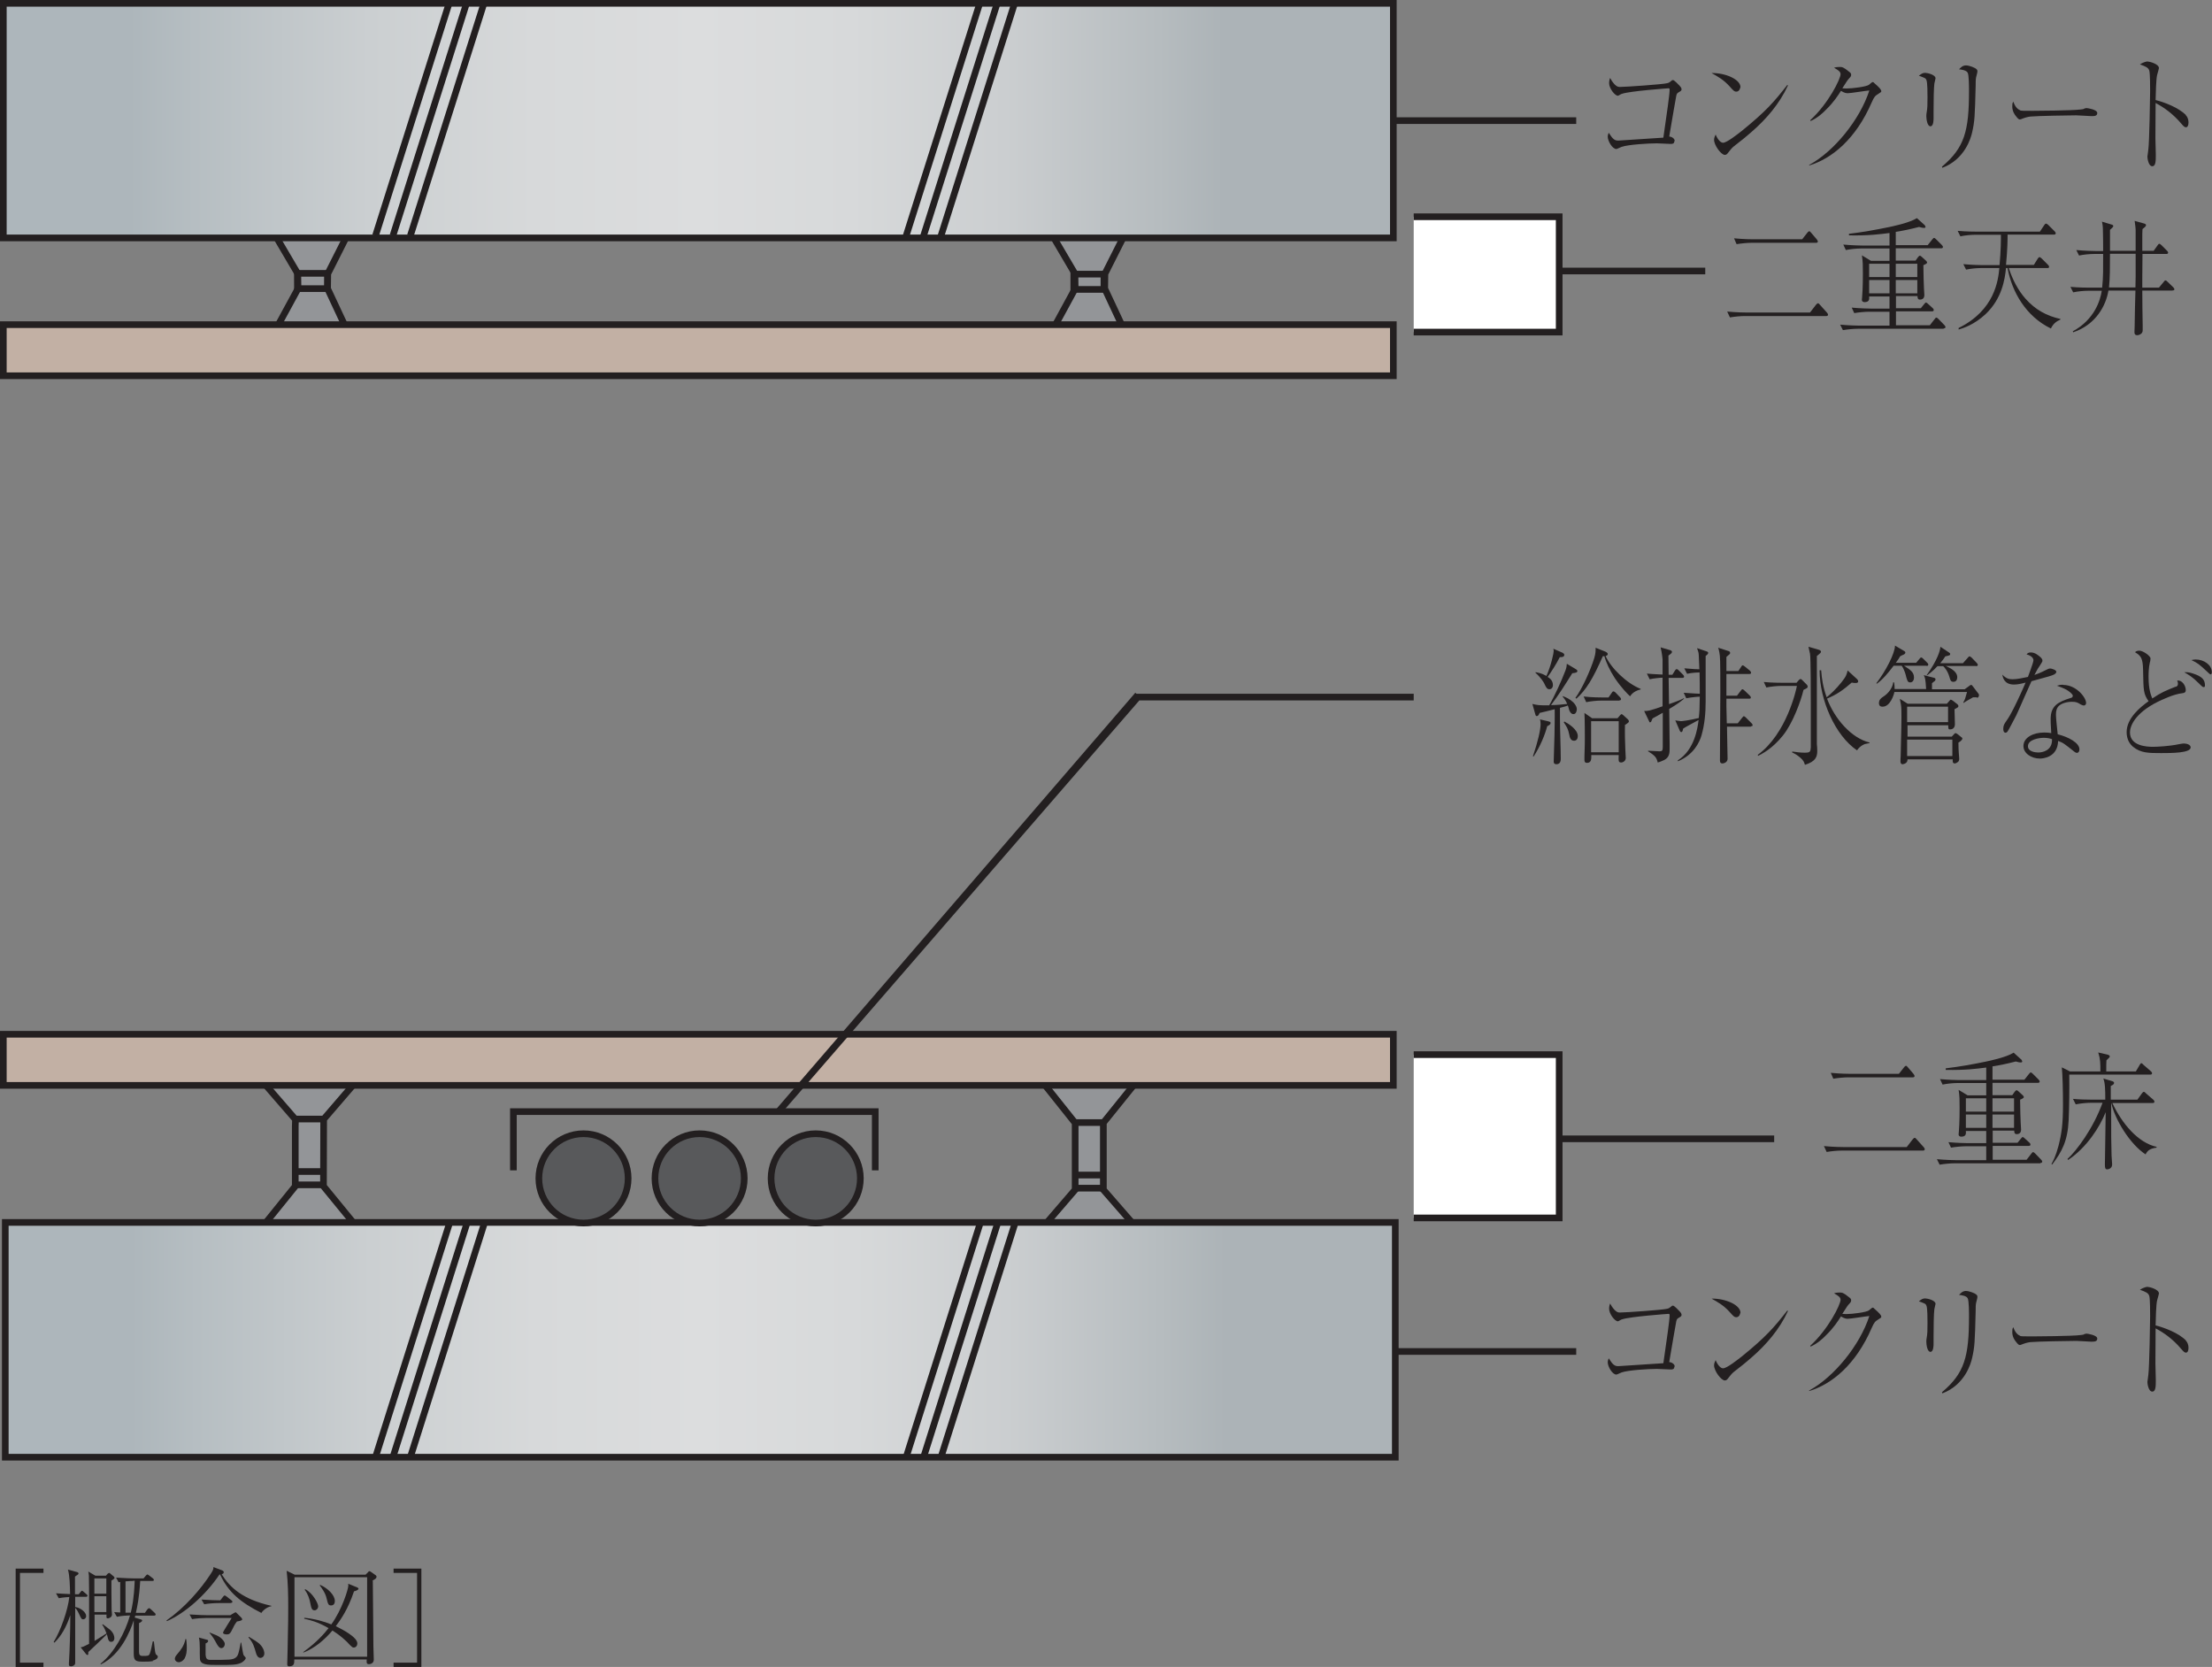 <?xml version="1.0" encoding="UTF-8"?><svg id="Layer_2" xmlns="http://www.w3.org/2000/svg" xmlns:xlink="http://www.w3.org/1999/xlink" viewBox="0 0 112.97 85.13"><rect x="0" y="0" width="112.97" height="85.13" fill="#808080" stroke="none"/><defs><style>.cls-1{fill:#c2b0a4;}.cls-1,.cls-2,.cls-3,.cls-4,.cls-5,.cls-6,.cls-7,.cls-8,.cls-9{stroke:#231f20;}.cls-1,.cls-2,.cls-3,.cls-4,.cls-5,.cls-6,.cls-9{stroke-width:.34px;}.cls-10,.cls-5,.cls-7{fill:#939598;}.cls-11{fill:#231f20;}.cls-2{fill:url(#linear-gradient);}.cls-3{fill:url(#linear-gradient-2);}.cls-4,.cls-5,.cls-6,.cls-7,.cls-8,.cls-9{stroke-miterlimit:10;}.cls-4,.cls-8{fill:#fff;}.cls-6{fill:#58595b;}.cls-7{stroke-width:.28px;}.cls-8{stroke-width:.27px;}.cls-9{fill:none;}</style><linearGradient id="linear-gradient" x1="6.69" y1="68.42" x2="62.6" y2="68.42" gradientUnits="userSpaceOnUse"><stop offset="0" stop-color="#adb6bb"/><stop offset=".06" stop-color="#b6bec2"/><stop offset=".22" stop-color="#cbcfd1"/><stop offset=".37" stop-color="#d7d9da"/><stop offset=".52" stop-color="#dcddde"/><stop offset=".66" stop-color="#d7d9da"/><stop offset=".8" stop-color="#cbced0"/><stop offset=".94" stop-color="#b6bcbf"/><stop offset="1" stop-color="#acb3b7"/></linearGradient><linearGradient id="linear-gradient-2" x1="6.59" y1="6.16" x2="62.5" y2="6.16" xlink:href="#linear-gradient"/></defs><g id="_情報"><g><polygon class="cls-5" points="13.47 55.3 15.09 57.17 15.08 57.52 15.08 60.58 13.48 62.56 18.14 62.56 16.52 60.58 16.53 57.16 18.13 55.3 13.47 55.3"/><polygon class="cls-5" points="15.22 14.74 13.94 17.09 17.83 17.09 16.73 14.74 16.74 13.98 17.83 11.82 13.94 11.82 15.21 13.98 15.22 14.74"/><polygon class="cls-5" points="54.91 14.74 53.63 17.09 57.52 17.09 56.42 14.74 56.43 13.98 57.52 11.82 53.63 11.82 54.9 13.98 54.91 14.74"/><line class="cls-4" x1="16.49" y1="57.15" x2="15.03" y2="57.15"/><line class="cls-5" x1="16.52" y1="59.83" x2="15.07" y2="59.83"/><line class="cls-4" x1="16.49" y1="60.51" x2="15.03" y2="60.51"/><line class="cls-4" x1="56.32" y1="57.33" x2="54.86" y2="57.33"/><line class="cls-4" x1="56.35" y1="60.01" x2="54.9" y2="60.01"/><line class="cls-4" x1="56.32" y1="60.68" x2="54.86" y2="60.68"/><g><polygon class="cls-10" points="53.3 55.33 54.91 57.35 54.91 57.7 54.91 60.76 53.31 62.62 57.97 62.62 56.35 60.76 56.35 57.34 57.97 55.33 53.3 55.33"/><g><polygon class="cls-7" points="53.3 55.33 54.91 57.35 54.91 57.7 54.91 60.76 53.31 62.62 57.97 62.62 56.35 60.76 56.35 57.34 57.97 55.33 53.3 55.33"/><line class="cls-8" x1="56.32" y1="57.33" x2="54.86" y2="57.33"/><line class="cls-7" x1="56.35" y1="60.01" x2="54.9" y2="60.01"/><line class="cls-8" x1="56.32" y1="60.68" x2="54.86" y2="60.68"/></g><g><polygon class="cls-9" points="53.3 55.33 54.91 57.35 54.91 57.7 54.91 60.76 53.31 62.62 57.97 62.62 56.35 60.76 56.35 57.34 57.97 55.33 53.3 55.33"/><line class="cls-9" x1="56.32" y1="57.33" x2="54.86" y2="57.33"/><line class="cls-9" x1="56.35" y1="60.01" x2="54.9" y2="60.01"/><line class="cls-9" x1="56.32" y1="60.68" x2="54.86" y2="60.68"/></g></g><rect class="cls-2" x=".27" y="62.43" width="70.99" height="11.99"/><rect class="cls-1" x=".17" y="52.82" width="70.99" height="2.61"/><rect class="cls-1" x=".17" y="16.58" width="70.99" height="2.61"/><polygon class="cls-3" points="71.16 12.15 .17 12.15 .17 .17 71.16 .17 71.16 6.03 71.16 12.15"/><g><polyline class="cls-4" points="72.2 53.86 79.63 53.86 79.63 58.16 79.63 62.2 72.2 62.2"/><line class="cls-4" x1="90.61" y1="58.16" x2="79.63" y2="58.16"/></g><g><polyline class="cls-4" points="72.2 11.07 79.63 11.07 79.63 14.14 79.63 16.96 72.2 16.96"/><line class="cls-4" x1="87.09" y1="13.84" x2="79.63" y2="13.84"/></g><line class="cls-4" x1="80.5" y1="6.16" x2="71.16" y2="6.16"/><path class="cls-6" d="M27.52,60.18c0-1.26,1.02-2.28,2.28-2.28s2.28,1.02,2.28,2.28-1.02,2.28-2.28,2.28-2.28-1.02-2.28-2.28Z"/><path class="cls-6" d="M33.45,60.18c0-1.26,1.02-2.28,2.28-2.28s2.28,1.02,2.28,2.28-1.02,2.28-2.28,2.28-2.28-1.02-2.28-2.28Z"/><path class="cls-6" d="M39.38,60.18c0-1.26,1.02-2.28,2.28-2.28s2.28,1.02,2.28,2.28-1.02,2.28-2.28,2.28-2.28-1.02-2.28-2.28Z"/><polyline class="cls-4" points="72.2 35.6 58.11 35.6 39.8 56.72 58.11 35.49"/><polyline class="cls-9" points="26.22 59.77 26.22 56.77 44.7 56.77 44.7 59.77"/><g><path class="cls-11" d="M85.51,7.21c0,.14-.11,.14-.19,.14-.11,0-.6-.03-.7-.03-.4,0-1.46,.06-1.8,.18-.04,.01-.23,.11-.27,.11-.21,0-.44-.42-.44-.62,0-.08,.02-.15,.05-.21,.21,.33,.3,.4,.49,.4,.05,0,2.14-.14,2.3-.15,.18-1.25,.32-2.2,.32-2.45,0-.06-.02-.07-.06-.07-.04,0-1.96,.14-2.37,.28-.04,0-.18,.1-.21,.1-.16,0-.45-.38-.45-.64,0-.14,.03-.21,.05-.27,.05,.09,.11,.2,.23,.33,.13,.13,.2,.13,.28,.13,.3,0,2.16-.13,2.4-.19,.09-.02,.12-.04,.23-.13,.02-.03,.05-.03,.08-.03,.05,0,.28,.23,.33,.29,.04,.04,.1,.11,.1,.18,0,.07-.04,.09-.16,.16-.06,.04-.09,.07-.11,.17-.07,.36-.16,.92-.36,2.08,.12,.01,.28,.1,.28,.23Z"/><path class="cls-11" d="M88.88,4.46s-.03,.22-.2,.22c-.11,0-.15-.05-.33-.25-.32-.36-.62-.52-.94-.7,.71-.01,1.48,.32,1.48,.73Zm2.44-.11c-.44,.96-1.12,1.74-1.88,2.4-.27,.24-.5,.42-.81,.66-.17,.13-.19,.16-.38,.4-.04,.05-.08,.1-.16,.1-.19,0-.55-.49-.55-.77,0-.11,.05-.2,.08-.27,.11,.27,.26,.42,.38,.42,.19,0,.73-.43,.95-.6,1.27-1.03,1.66-1.5,2.33-2.35l.04,.03Z"/><path class="cls-11" d="M92.42,8.41c1.24-.68,2.56-2.28,3.05-3.79-.17,.01-.94,.14-1.1,.14-.08,0-.17-.01-.35-.12-.14,.22-.36,.57-.76,.96-.19,.2-.47,.44-.79,.58l-.02-.04c.93-.85,1.55-2.11,1.55-2.35,0-.13-.11-.2-.33-.33,.05-.02,.13-.04,.29-.04,.11,0,.18,0,.46,.23,.11,.08,.12,.11,.12,.17,0,.06-.02,.1-.09,.17-.09,.1-.11,.12-.36,.52,.05,0,.15,.01,.21,.01,.29,0,1.02-.09,1.15-.19,.03-.02,.15-.14,.19-.14,.03,0,.05,.01,.08,.05,.25,.22,.36,.33,.36,.42,0,.04-.01,.04-.13,.12-.19,.12-.22,.14-.36,.45-.81,1.87-2.03,2.87-3.19,3.22v-.04Z"/><path class="cls-11" d="M98.75,5.82v.21c0,.09,0,.42-.16,.42s-.21-.36-.21-.52c0-.07,0-.1,.04-.34,.01-.08,.02-.18,.02-.62,0-.2,0-.73-.05-.87-.04-.11-.08-.12-.39-.23,.13-.11,.21-.15,.32-.15,.1,0,.53,.09,.53,.28,0,.04-.06,.23-.06,.27-.03,.22-.04,.87-.04,1.38v.16Zm.43,2.69c1.15-.97,1.38-1.81,1.38-3.87,0-.18,0-.82-.07-.93-.07-.13-.34-.16-.44-.17,.08-.08,.18-.2,.35-.2,.18,0,.48,.12,.55,.2,.04,.04,.04,.08,.04,.11,0,.05-.06,.26-.07,.31-.02,.1-.02,.25-.02,.4-.04,1.59-.05,1.83-.18,2.4-.06,.27-.36,1.37-1.52,1.81l-.02-.05Z"/><path class="cls-11" d="M103.15,5.63c.08,.03,.14,.03,.66,.03,.11,0,2.04-.01,2.46-.07,.11-.01,.12-.01,.19-.05,.04-.01,.07-.02,.11-.02,.03,0,.54,.07,.54,.25,0,.16-.15,.16-.31,.16-.09,0-.64-.04-.76-.04-.35,0-2.01,.03-2.3,.06-.07,0-.24,.03-.4,.09-.11,.04-.14,.06-.18,.06s-.08,0-.22-.19c-.04-.05-.17-.22-.17-.47,0-.09,0-.17,.05-.25,.08,.23,.21,.39,.34,.43Z"/><path class="cls-11" d="M111.63,5.88c.09,.09,.14,.23,.14,.37,0,.16-.05,.25-.13,.25-.08,0-.13-.06-.26-.21-.42-.49-.86-.8-1.29-1.03,0,.59-.01,1.2-.01,1.79,0,.14,.02,.73,.02,.85,0,.31,0,.59-.18,.59-.2,0-.25-.42-.25-.49,0-.01,.05-.34,.05-.38,.05-.35,.09-2.72,.09-2.97,0-.2,0-.87-.04-1.03-.04-.17-.2-.23-.48-.33,.21-.14,.37-.15,.38-.15,.09,0,.59,.12,.59,.34,0,.03-.06,.23-.09,.34-.06,.22-.07,1-.08,1.29,.44,.11,1.17,.38,1.55,.77Z"/></g><g><path class="cls-11" d="M85.51,69.8c0,.14-.11,.14-.19,.14-.11,0-.6-.03-.7-.03-.4,0-1.46,.06-1.8,.18-.04,.01-.23,.11-.27,.11-.21,0-.44-.42-.44-.62,0-.08,.02-.15,.05-.21,.21,.33,.3,.4,.49,.4,.05,0,2.14-.14,2.3-.15,.18-1.25,.32-2.2,.32-2.45,0-.06-.02-.07-.06-.07-.04,0-1.96,.14-2.37,.28-.04,0-.18,.1-.21,.1-.16,0-.45-.38-.45-.64,0-.14,.03-.21,.05-.27,.05,.09,.11,.2,.23,.33,.13,.13,.2,.13,.28,.13,.3,0,2.16-.13,2.4-.19,.09-.02,.12-.04,.23-.13,.02-.03,.05-.03,.08-.03,.05,0,.28,.23,.33,.29,.04,.04,.1,.11,.1,.18,0,.07-.04,.09-.16,.16-.06,.04-.09,.07-.11,.17-.07,.36-.16,.92-.36,2.08,.12,.01,.28,.1,.28,.23Z"/><path class="cls-11" d="M88.88,67.05s-.03,.22-.2,.22c-.11,0-.15-.05-.33-.25-.32-.36-.62-.52-.94-.7,.71-.01,1.48,.32,1.48,.73Zm2.44-.11c-.44,.96-1.12,1.74-1.88,2.4-.27,.24-.5,.42-.81,.66-.17,.13-.19,.16-.38,.4-.04,.05-.08,.1-.16,.1-.19,0-.55-.49-.55-.77,0-.11,.05-.2,.08-.27,.11,.27,.26,.42,.38,.42,.19,0,.73-.43,.95-.6,1.27-1.03,1.66-1.5,2.33-2.35l.04,.03Z"/><path class="cls-11" d="M92.42,71c1.24-.68,2.56-2.28,3.05-3.79-.17,.01-.94,.14-1.1,.14-.08,0-.17-.01-.35-.12-.14,.22-.36,.57-.76,.96-.19,.2-.47,.44-.79,.58l-.02-.04c.93-.85,1.55-2.11,1.55-2.35,0-.13-.11-.2-.33-.33,.05-.02,.13-.04,.29-.04,.11,0,.18,0,.46,.23,.11,.08,.12,.11,.12,.17,0,.06-.02,.1-.09,.17-.09,.1-.11,.12-.36,.52,.05,0,.15,.01,.21,.01,.29,0,1.02-.09,1.15-.19,.03-.02,.15-.14,.19-.14,.03,0,.05,.01,.08,.05,.25,.22,.36,.33,.36,.42,0,.04-.01,.04-.13,.12-.19,.12-.22,.14-.36,.45-.81,1.87-2.03,2.87-3.19,3.22v-.04Z"/><path class="cls-11" d="M98.75,68.41v.21c0,.09,0,.42-.16,.42s-.21-.36-.21-.52c0-.07,0-.1,.04-.34,.01-.08,.02-.18,.02-.62,0-.2,0-.73-.05-.87-.04-.11-.08-.12-.39-.23,.13-.11,.21-.15,.32-.15,.1,0,.53,.09,.53,.28,0,.04-.06,.23-.06,.27-.03,.22-.04,.87-.04,1.38v.16Zm.43,2.69c1.15-.97,1.38-1.81,1.38-3.87,0-.18,0-.82-.07-.93-.07-.13-.34-.16-.44-.17,.08-.08,.18-.2,.35-.2,.18,0,.48,.12,.55,.2,.04,.04,.04,.08,.04,.11,0,.05-.06,.26-.07,.31-.02,.1-.02,.25-.02,.4-.04,1.59-.05,1.83-.18,2.4-.06,.27-.36,1.37-1.52,1.81l-.02-.05Z"/><path class="cls-11" d="M103.15,68.22c.08,.03,.14,.03,.66,.03,.11,0,2.04-.01,2.46-.07,.11-.01,.12-.01,.19-.05,.04-.01,.07-.02,.11-.02,.03,0,.54,.07,.54,.25,0,.16-.15,.16-.31,.16-.09,0-.64-.04-.76-.04-.35,0-2.01,.03-2.3,.06-.07,0-.24,.03-.4,.09-.11,.04-.14,.06-.18,.06s-.08,0-.22-.19c-.04-.05-.17-.22-.17-.47,0-.09,0-.17,.05-.25,.08,.23,.21,.39,.34,.43Z"/><path class="cls-11" d="M111.63,68.46c.09,.09,.14,.23,.14,.37,0,.16-.05,.25-.13,.25-.08,0-.13-.06-.26-.21-.42-.49-.86-.8-1.29-1.03,0,.59-.01,1.2-.01,1.79,0,.14,.02,.73,.02,.85,0,.31,0,.59-.18,.59-.2,0-.25-.42-.25-.49,0-.01,.05-.34,.05-.38,.05-.35,.09-2.72,.09-2.97,0-.2,0-.87-.04-1.03-.04-.17-.2-.23-.48-.33,.21-.14,.37-.15,.38-.15,.09,0,.59,.12,.59,.34,0,.03-.06,.23-.09,.34-.06,.22-.07,1-.08,1.29,.44,.11,1.17,.38,1.55,.77Z"/></g><g><path class="cls-11" d="M92.44,15.96l.3-.39c.06-.07,.08-.08,.11-.08s.05,.02,.1,.08l.36,.4s.05,.06,.05,.1c0,.06-.05,.07-.09,.07h-4.16c-.21,0-.53,.03-.76,.07l-.14-.3c.5,.05,.95,.05,.98,.05h3.25Zm-.4-3.74l.26-.33s.06-.08,.1-.08c.03,0,.06,.03,.1,.08l.29,.34s.05,.07,.05,.1c0,.06-.05,.07-.09,.07h-3.3c-.21,0-.53,.03-.76,.07l-.13-.3c.5,.05,.94,.05,.97,.05h2.5Z"/><path class="cls-11" d="M99.26,16.79h-4.38c-.21,0-.53,.03-.76,.07l-.14-.28c.44,.04,.87,.05,.98,.05h1.54v-.71h-1.04c-.21,0-.53,.03-.76,.07l-.13-.28c.44,.04,.86,.05,.97,.05h.96v-.62h-1.04c.01,.13,.02,.29-.24,.29-.06,0-.13-.04-.13-.1,0,0,0-.09,.01-.14,.04-.44,.04-1.12,.04-1.23,0-.38,0-.6-.05-.92l.46,.28h.95v-.63h-1.47c-.21,0-.53,.03-.76,.08l-.13-.28c.44,.04,.86,.05,.97,.05h1.39v-.64c-.49,.06-1.05,.14-2.07,.12v-.08c.68-.08,1.35-.2,2.03-.34,.14-.03,1.04-.21,1.44-.46l.4,.36s.04,.07,.04,.09c0,.04-.05,.05-.07,.05-.06,0-.13-.01-.26-.05-.47,.12-.8,.19-1.19,.25v.68h1.63l.23-.29c.06-.07,.07-.08,.09-.08,.04,0,.08,.04,.11,.07l.29,.29s.06,.06,.06,.1c0,.06-.05,.07-.09,.07h-2.32v.63h1.01l.12-.17c.05-.06,.07-.08,.1-.08,.02,0,.04,0,.09,.05l.23,.21s.05,.05,.05,.09c0,.05-.13,.11-.19,.13,0,.44,.02,.96,.03,1.19,0,.06,.02,.3,.02,.34,0,.23-.19,.23-.23,.23-.12,0-.12-.12-.12-.18h-1.1v.62h1.27l.17-.21c.06-.07,.07-.08,.09-.08,.04,0,.11,.07,.11,.07l.23,.21s.06,.05,.06,.1c0,.06-.05,.07-.09,.07h-1.84v.71h1.73l.24-.31c.06-.07,.06-.08,.09-.08,.04,0,.08,.04,.11,.07l.3,.31s.06,.06,.06,.1c0,.06-.05,.07-.09,.07Zm-2.76-3.32h-1.04v.68h1.04v-.68Zm0,.83h-1.04v.68h1.04v-.68Zm1.42-.83h-1.1v.68h1.1v-.68Zm0,.83h-1.1v.68h1.1v-.68Z"/><path class="cls-11" d="M104.75,16.78c-1.29-.62-2-1.88-2.22-3.09h-.08c-.06,.59-.21,1.56-1.04,2.35-.59,.55-1.15,.72-1.38,.79v-.08c1.85-.91,2.02-2.44,2.08-3.06h-.95c-.21,0-.53,.03-.75,.08l-.14-.28c.44,.04,.87,.05,.97,.05h.88c.07-.78,.07-1.28,.07-1.55h-1.32c-.21,0-.53,.03-.75,.08l-.14-.28c.44,.04,.87,.04,.97,.04h3.23l.22-.33s.05-.08,.09-.08c.04,0,.08,.04,.11,.06l.33,.33s.06,.06,.06,.1c0,.06-.05,.07-.09,.07h-2.37c0,.24,0,.71-.08,1.55h1.42l.2-.32s.05-.08,.09-.08c.04,0,.1,.07,.11,.07l.32,.32s.06,.06,.06,.1c0,.07-.05,.07-.09,.07h-1.97c.19,.58,.47,1.13,.86,1.57,.5,.56,1.07,.87,1.78,1.03v.03c-.21,.09-.37,.21-.49,.46Z"/><path class="cls-11" d="M110.95,14.84h-1.54c0,.29,.01,1.53,.02,1.78,0,.04,0,.23,0,.26,0,.18-.21,.24-.27,.24-.15,0-.15-.1-.15-.17,0-.04,.01-.25,.01-.3,0-.29,.03-1.55,.04-1.81h-1.38c-.12,.75-.63,1.74-1.8,2.13l-.02-.05c1.11-.6,1.41-1.59,1.48-2.07h-.71c-.21,0-.53,.03-.75,.08l-.14-.28c.44,.04,.87,.04,.97,.04h.65c.06-.57,.05-.97,.05-1.72h-.47c-.21,0-.53,.03-.76,.08l-.14-.28c.44,.04,.87,.05,.98,.05h.39c0-.16,0-.85-.01-.99,0-.27-.02-.38-.05-.51l.53,.16s.05,.03,.05,.07-.11,.14-.17,.19c0,.12,0,.16,0,.6v.47h1.31c0-.17,0-.92,0-1.07,0-.04-.01-.2-.05-.46l.5,.14s.08,.02,.08,.08c0,.06-.09,.13-.18,.2-.01,.21-.01,.21-.01,.51v.6h.58l.2-.28c.04-.06,.06-.08,.09-.08,.03,0,.06,.03,.11,.07l.28,.28s.06,.06,.06,.1c0,.06-.05,.07-.09,.07h-1.22c0,.19-.01,1.03-.01,1.21,0,.08,0,.44,0,.51h.85l.24-.29c.06-.07,.06-.08,.09-.08,.04,0,.06,.02,.11,.07l.29,.28s.06,.06,.06,.1c0,.06-.05,.06-.09,.06Zm-1.88-1.88h-1.31c0,.66,0,1.25-.05,1.72h1.35c.01-.43,.01-.45,.01-.55,0-.16,0-.98,0-1.17Z"/></g><g><path class="cls-11" d="M80.3,34.38c-.35,.56-.7,1.12-1.09,1.63,.25,0,.59-.03,.83-.06-.09-.21-.18-.31-.23-.37v-.03c.19,.07,.36,.15,.53,.31,.08,.08,.19,.21,.19,.36,0,.07-.03,.25-.17,.25-.11,0-.18-.1-.22-.21-.04-.15-.04-.16-.07-.23-.11,.05-.26,.08-.4,.12,0,.1,0,.31,0,.59,0,.56,.04,1.46,.04,2.01,0,.06,0,.28-.22,.28-.14,0-.14-.1-.14-.14,0-.21,.04-1.16,.04-1.36,0-.24,.02-.87,.01-1.31-.2,.05-.62,.16-.77,.19-.04,.1-.08,.16-.14,.16-.03,0-.06,0-.08-.09l-.15-.53c.24,.06,.35,.08,.86,.07,.26-.44,.64-1.27,.83-1.78,.06-.16,.06-.23,.07-.34l.47,.28s.07,.05,.07,.08c0,.09-.09,.1-.24,.12Zm-1.28,2.7c-.12,.46-.36,1.04-.7,1.56l-.03-.02c.25-.74,.39-1.34,.39-1.64,0-.11-.01-.17-.03-.24l.43,.1c.07,.02,.11,.03,.11,.08,0,.08-.08,.12-.16,.16Zm.63-3.5c-.16,.32-.44,.76-.61,.99,.11,.07,.27,.18,.27,.42,0,.12-.07,.21-.18,.21-.12,0-.17-.09-.26-.29-.04-.08-.17-.3-.45-.55v-.03c.12,.02,.29,.04,.56,.19,.25-.57,.37-1.18,.37-1.27,0-.04-.01-.09-.02-.12l.48,.21c.05,.03,.08,.06,.08,.1,0,.12-.12,.12-.23,.12Zm.74,4.25c-.18,0-.22-.17-.25-.33-.06-.28-.1-.34-.28-.62l.04-.03c.19,.1,.68,.4,.68,.74,0,.12-.05,.24-.19,.24Zm2.87-2.26c-.15-.14-.45-.44-.79-.94-.26-.4-.45-.81-.53-1.12h-.08c-.52,1.18-.85,1.71-1.35,2.17l-.05-.04c.34-.46,.77-1.41,.96-2.03,.08-.25,.07-.42,.07-.53l.5,.2s.12,.05,.12,.12-.08,.1-.11,.1c.26,.6,1.07,1.4,1.79,1.68v.03c-.13,.03-.39,.11-.54,.35Zm-.56,.21h-.93c-.21,0-.53,.03-.76,.08l-.13-.29c.44,.05,.86,.05,.97,.05h.3l.16-.23c.05-.08,.07-.08,.09-.08,.04,0,.09,.04,.11,.06l.22,.23s.06,.06,.06,.1c0,.06-.05,.07-.09,.07Zm.29,1.22c-.01,.44,0,.87,.02,1.31,0,.07,.02,.34,.02,.4,0,.15-.14,.23-.23,.23-.15,0-.14-.07-.13-.38h-1.4c0,.17,.02,.4-.22,.4-.13,0-.13-.1-.13-.16,0-.03,0-.16,0-.18,.02-.48,.02-.81,.02-.96,0-.08,0-.87-.02-1.25l.39,.27h1.3l.12-.14s.06-.07,.09-.07c.02,0,.07,.05,.09,.06l.22,.2s.06,.06,.06,.1c0,.06-.02,.07-.19,.19Zm-.32-.17h-1.41v1.59h1.41v-1.59Z"/><path class="cls-11" d="M85.25,36.22c0,.28,.02,1.5,.02,1.74,0,.05,0,.28,0,.33,0,.31-.11,.44-.29,.53-.05,.02-.21,.1-.32,.12-.05-.24-.13-.35-.49-.57v-.03c.09,0,.5,.03,.59,.03,.13,0,.16-.04,.16-.22v-1.75c-.07,.04-.47,.27-.52,.29-.02,.05-.04,.08-.07,.16-.01,.03-.05,.04-.06,.04-.03,0-.04-.03-.05-.06l-.25-.52c.2,0,.26,0,.94-.24v-1.46c-.11,0-.44,.03-.66,.08l-.14-.29c.42,.04,.74,.04,.8,.05v-.77s-.02-.29-.1-.62l.51,.15s.07,.03,.07,.07c0,.07-.02,.08-.18,.2,0,.16,.01,.84,.01,.98h.19l.13-.21s.05-.08,.09-.08,.09,.05,.11,.07l.21,.21s.06,.06,.06,.1c0,.06-.05,.07-.09,.07h-.7l.02,1.34c.49-.17,.64-.24,.75-.3l.02,.02c-.17,.15-.39,.31-.77,.53Zm1.86-2.72v2.33c0,.58-.05,1.16-.21,1.72-.1,.35-.4,1-1.21,1.33v-.05c.86-.54,1.01-1.66,1.06-2.06-.12,.07-.68,.36-.79,.44-.01,.02-.02,.12-.04,.14,0,0-.03,.04-.05,.04,0,0-.05,0-.08-.07l-.23-.53s.25,.04,.29,.04c.06,0,.4-.04,.91-.16,.04-.38,.04-.43,.05-1.09-.11,0-.44,.03-.69,.08l-.13-.28c.42,.03,.74,.05,.82,.05,0-.33,0-.72-.01-1.09-.05,0-.38,.01-.64,.07l-.14-.28c.4,.04,.71,.05,.77,.05-.03-.76-.03-.78-.05-.87,0-.03-.02-.05-.07-.21l.5,.17c.06,.02,.07,.05,.07,.08,0,.05-.08,.11-.14,.16Zm2.31,3.61h-1.22c0,.28,.03,1.44,.03,1.64s-.22,.24-.26,.24c-.08,0-.13-.04-.13-.14,0-.02,0-.04,0-.07,.02-2.67,.02-2.97,.02-3.43,0-1.72-.01-1.8-.05-2.03-.02-.12-.04-.18-.06-.24l.56,.18s.05,.03,.05,.08c0,.04-.02,.07-.04,.08-.01,.01-.03,.03-.15,.13v.72h.61l.14-.21c.04-.06,.05-.08,.08-.08,.04,0,.08,.04,.11,.06l.26,.21s.06,.06,.06,.1c0,.07-.05,.07-.09,.07h-1.17v1.11h.54l.19-.25c.04-.05,.06-.08,.09-.08s.09,.05,.11,.07l.26,.25s.06,.06,.06,.1c0,.06-.05,.06-.09,.06h-1.16v.39c0,.14,.02,.75,.02,.87h.56l.22-.28c.06-.07,.06-.08,.09-.08,.04,0,.09,.05,.11,.07l.28,.28s.06,.06,.06,.1c0,.06-.05,.06-.09,.06Z"/><path class="cls-11" d="M92.1,35.26c-.12,.51-.53,1.67-1.05,2.31-.55,.68-1.05,.92-1.26,1.03l-.02-.05c1.48-1.08,1.97-3.34,2-3.52h-.8c-.21,0-.53,.03-.76,.08l-.13-.28c.44,.04,.86,.04,.97,.04h.7l.12-.14s.05-.05,.08-.05c.02,0,.05,0,.09,.05l.23,.23s.05,.05,.05,.1c0,.07-.02,.08-.21,.17Zm.69-1.76v.12s0,2.18,0,2.18v2.2c.01,.07,.02,.25,.02,.35,0,.3-.08,.54-.63,.71-.04-.14-.08-.23-.23-.36-.14-.12-.26-.2-.42-.27v-.05c.19,.03,.43,.06,.63,.06,.3,0,.3-.05,.32-.28,0-.05,0-.08,0-.13v-2.07c0-.32,0-2.4-.04-2.57-.06-.29-.07-.31-.08-.36l.55,.16s.09,.03,.09,.09c0,.05-.02,.07-.21,.22Zm2.45,4.5s-.23,.07-.4,.32c-1.11-.75-1.91-2.56-1.91-4.09h.08c.03,.44,.1,.88,.28,1.38,.18-.14,.5-.44,.76-.77,.25-.31,.27-.42,.31-.6l.49,.45s.05,.06,.05,.1c0,.09-.09,.09-.13,.09-.05,0-.12,0-.2-.02-.43,.37-.71,.58-1.26,.82,.39,1.04,1.25,2.02,2.17,2.24v.03s-.24,.05-.25,.05Z"/><path class="cls-11" d="M98.4,34h-1.16c.33,.21,.51,.33,.51,.6,0,.18-.1,.25-.19,.25-.13,0-.15-.08-.21-.29,0-.03-.09-.38-.23-.56h-.41c-.27,.36-.56,.71-.86,.92l-.02-.03c.48-.62,.95-1.53,.95-1.92l.49,.29s.04,.03,.04,.07c0,.04-.05,.09-.11,.11q-.1,.04-.16,.08c-.05,.09-.09,.16-.22,.33h1.04l.16-.19c.06-.07,.06-.08,.1-.08,.03,0,.05,.01,.11,.07l.19,.19s.06,.05,.06,.1c0,.06-.05,.07-.09,.07Zm2.58,1.61s-.18,0-.21,0c-.08,.05-.12,.07-.3,.17-.11,.06-.13,.08-.18,.12l-.02-.03c.09-.16,.09-.17,.19-.53h-3.71c-.03,.16-.22,.75-.6,.75-.05,0-.19,0-.19-.18s.12-.26,.19-.31c.33-.2,.52-.52,.54-.76l.05,.02c.02,.19,.02,.22,.02,.33h1.61c-.03-.53-.06-.59-.12-.71l.54,.14s.06,.02,.06,.07c0,.03-.01,.06-.03,.08-.04,.04-.11,.08-.15,.12,0,.09,0,.23,0,.31h1.67l.22-.16c.06-.04,.07-.06,.1-.06,.05,0,.07,.03,.08,.05l.32,.42s.01,.04,.01,.06c0,.01-.01,.13-.12,.13Zm-.96,2.31c0,.27,.01,.44,.02,.56,0,.03,.02,.2,.02,.28,0,.05-.02,.12-.06,.15-.05,.04-.13,.08-.16,.08-.12,0-.12-.1-.11-.21h-2.31c.01,.23-.25,.25-.26,.25-.07,0-.1-.07-.1-.14,0-.04,0-.23,.01-.27,0-.33,.04-1.37,.04-2,0-.25,0-.51-.03-.66-.04-.19-.04-.21-.05-.27l.4,.25h2l.14-.16s.04-.05,.06-.05c.02,0,.08,.04,.1,.05l.23,.18s.06,.05,.06,.1c0,.03-.02,.06-.04,.07-.02,.01-.14,.08-.16,.09,0,.07,.02,.75,.02,.76,0,.17-.09,.27-.25,.27-.09,0-.09-.05-.09-.21h-2.08v.58h2.26l.11-.12s.05-.06,.08-.06,.06,.03,.09,.04l.2,.16c.06,.04,.06,.06,.06,.08,0,.06-.09,.14-.19,.2Zm-.53-1.83h-2.09v.79h2.09v-.79Zm.22,1.68h-2.31v.84h2.31v-.84Zm1.22-3.76h-1.56c.22,.1,.59,.27,.59,.58,0,.12-.06,.23-.19,.23-.14,0-.16-.07-.21-.25-.09-.31-.25-.49-.32-.55h-.29c-.27,.29-.42,.38-.53,.47h-.03c.56-.78,.7-1.27,.71-1.46l.45,.3s.05,.04,.05,.06c0,.08-.03,.08-.25,.13-.08,.12-.13,.2-.26,.35h1.16l.24-.27c.06-.07,.07-.08,.09-.08,.04,0,.08,.04,.11,.06l.26,.27s.06,.06,.06,.1c0,.06-.05,.07-.09,.07Z"/><path class="cls-11" d="M103.85,33.71c0-.08-.08-.22-.35-.29,.05-.06,.09-.1,.22-.1,.22,0,.4,.16,.52,.27,.05,.06,.07,.09,.07,.16,0,.04-.02,.06-.13,.24-.08,.11-.1,.14-.28,.48,.14-.05,.31-.11,.52-.22,.18-.09,.22-.11,.29-.11,.06,0,.31,.07,.31,.17,0,.08-.11,.13-.12,.14-.13,.06-.23,.09-1.15,.34-.13,.27-.72,1.64-.78,1.75-.08,.14-.41,.8-.45,.83-.04,.05-.09,.05-.1,.05-.04,0-.11-.03-.11-.2s.05-.25,.17-.42c.22-.3,.48-.86,.69-1.31,.1-.21,.22-.49,.28-.63-.23,.06-.4,.1-.6,.1-.52,0-.57-.41-.59-.51,.18,.19,.32,.24,.52,.24,.23,0,.56-.07,.79-.12,0-.02,.28-.72,.28-.85Zm1.52,1.27c.67,0,1.17,.64,1.17,.92,0,.09-.06,.13-.12,.13-.05,0-.12-.04-.15-.05-.16-.1-.23-.14-.45-.14-.24,0-.55,.07-.7,.24-.07,.08-.12,.2-.12,.42,0,.17,.07,.82,.09,1,.56,.14,1.11,.44,1.11,.77,0,.12-.06,.18-.13,.18-.04,0-.09-.03-.13-.06-.49-.39-.57-.46-.83-.55-.02,.85-.79,.9-.93,.9-.44,0-.84-.27-.84-.64,0-.44,.51-.69,1.06-.69,.15,0,.26,.01,.36,.03-.03-.53-.03-.58-.03-.72,0-.67,.37-.87,1.01-1.07,.05-.01,.12-.03,.12-.12,0-.07-.14-.18-.22-.24-.13-.09-.26-.15-.59-.27,.09-.03,.18-.05,.31-.05Zm-.99,2.7c-.22,0-.81,.08-.81,.43,0,.27,.36,.32,.53,.32,.19,0,.72-.08,.7-.68-.08-.03-.22-.07-.42-.07Z"/><path class="cls-11" d="M111.11,35.08c.08-.03,.12-.06,.12-.16,0-.08-.02-.12-.04-.16,.24-.05,.44,.25,.44,.48,0,.12-.07,.15-.16,.16-.48,.05-1.1,.36-1.27,.44-1.2,.6-1.42,1.27-1.42,1.56,0,.7,.86,.74,1.18,.74,.18,0,.83-.03,1.3-.13,.17-.03,.21-.04,.27-.04,.15,0,.35,.06,.35,.2,0,.29-.98,.29-1.51,.29-.63,0-1.04,0-1.43-.32-.17-.14-.33-.38-.33-.75,0-.71,.69-1.27,1.12-1.58-.26-.38-.26-.51-.28-1.58-.01-.62-.11-.74-.41-.92,.03-.03,.08-.08,.22-.08,.19,0,.57,.27,.57,.4,0,.06-.02,.18-.03,.18-.07,.31-.07,.6-.07,.77,0,.65,.13,.94,.19,1.09,.5-.33,.67-.39,1.19-.6Zm.9-.68c.49,.16,.6,.34,.6,.61,0,.06-.02,.08-.06,.08-.05,0-.06,0-.26-.2-.32-.32-.5-.42-.74-.56,.11,0,.23-.01,.46,.07Zm.13-.72c.42,0,.82,.28,.82,.64,0,.03,0,.12-.06,.12-.03,0-.1-.06-.19-.15-.4-.37-.46-.42-.79-.58,.08-.02,.14-.03,.22-.03Z"/></g><g><path class="cls-11" d="M97.38,58.58l.3-.39c.06-.07,.08-.08,.11-.08s.05,.02,.1,.08l.36,.4s.05,.06,.05,.1c0,.06-.05,.07-.09,.07h-4.16c-.21,0-.53,.03-.76,.07l-.14-.3c.5,.05,.95,.05,.98,.05h3.25Zm-.4-3.74l.26-.33s.06-.08,.1-.08c.03,0,.06,.03,.1,.08l.29,.34s.05,.07,.05,.1c0,.06-.05,.07-.09,.07h-3.3c-.21,0-.53,.03-.76,.07l-.13-.3c.5,.05,.94,.05,.97,.05h2.5Z"/><path class="cls-11" d="M104.2,59.41h-4.38c-.21,0-.53,.03-.76,.07l-.14-.28c.44,.04,.87,.05,.98,.05h1.54v-.71h-1.04c-.21,0-.53,.03-.76,.07l-.13-.28c.44,.04,.86,.05,.97,.05h.96v-.62h-1.04c.01,.13,.02,.29-.24,.29-.06,0-.13-.04-.13-.1,0,0,0-.09,.01-.14,.04-.44,.04-1.12,.04-1.23,0-.38,0-.6-.05-.92l.46,.28h.95v-.63h-1.47c-.21,0-.53,.03-.76,.08l-.13-.28c.44,.04,.86,.05,.97,.05h1.39v-.64c-.49,.06-1.05,.14-2.07,.12v-.08c.68-.08,1.35-.2,2.03-.34,.14-.03,1.04-.21,1.44-.46l.4,.36s.04,.07,.04,.09c0,.04-.05,.05-.07,.05-.06,0-.13-.01-.26-.05-.47,.12-.8,.19-1.19,.25v.68h1.63l.23-.29c.06-.07,.07-.08,.09-.08,.04,0,.08,.04,.11,.07l.29,.29s.06,.06,.06,.1c0,.06-.05,.07-.09,.07h-2.32v.63h1.01l.12-.17c.05-.06,.07-.08,.1-.08,.02,0,.04,0,.09,.05l.23,.21s.05,.05,.05,.09c0,.05-.13,.11-.19,.13,0,.44,.02,.96,.03,1.19,0,.06,.02,.3,.02,.34,0,.23-.19,.23-.23,.23-.12,0-.12-.12-.12-.18h-1.1v.62h1.27l.17-.21c.06-.07,.07-.08,.09-.08,.04,0,.11,.07,.11,.07l.23,.21s.06,.05,.06,.1c0,.06-.05,.07-.09,.07h-1.84v.71h1.73l.24-.31c.06-.07,.06-.08,.09-.08,.04,0,.08,.04,.11,.07l.3,.31s.06,.06,.06,.1c0,.06-.05,.07-.09,.07Zm-2.76-3.32h-1.04v.68h1.04v-.68Zm0,.83h-1.04v.68h1.04v-.68Zm1.42-.83h-1.1v.68h1.1v-.68Zm0,.83h-1.1v.68h1.1v-.68Z"/><path class="cls-11" d="M109.83,54.88h-4.15c.01,.71,0,1.61-.03,2.32-.05,1.08-.35,1.62-.84,2.27l-.04-.02c.08-.14,.22-.4,.36-.93,.16-.63,.23-1.09,.23-2.12,0-.65-.02-1.53-.06-1.89l.42,.21h1.55c0-.42,0-.63-.11-.97l.51,.12s.08,.03,.08,.08c0,.04-.02,.06-.17,.2-.01,.18-.01,.22-.01,.57h1.51l.2-.34c.04-.06,.05-.08,.08-.08s.04,0,.11,.08l.38,.33s.06,.05,.06,.1c0,.06-.05,.07-.09,.07Zm-.23,4.09c-.83-.53-1.6-1.83-1.77-2.63h-.01c0,1.78,0,1.98,.02,2.66,0,.07,.03,.4,.03,.47,0,.21-.2,.25-.25,.25-.1,0-.12-.07-.12-.25s.04-2.32,.04-2.67c-.3,.75-.96,1.8-1.92,2.44l-.03-.05c.46-.42,1.31-1.55,1.79-2.87h-.62c-.12,0-.47,.02-.75,.08l-.14-.28c.3,.03,.67,.04,.97,.04h.68c0-.51-.01-.86-.1-1.08l.47,.14s.08,.03,.08,.08c0,.07-.06,.11-.17,.16v.7h1.36l.23-.32s.06-.08,.09-.08c.04,0,.08,.03,.11,.07l.38,.33s.06,.05,.06,.1c0,.07-.06,.07-.09,.07h-2.06c.49,1.05,1.31,2.03,2.26,2.24v.04c-.37,.05-.47,.17-.56,.34Z"/></g><g><path class="cls-11" d="M1.02,84.91h1.2v.22H.8v-5.02h1.42v.22H1.02v4.58Z"/><path class="cls-11" d="M4.39,81.55h-.55v.52c.28,.04,.56,.27,.56,.46,0,.11-.08,.17-.15,.17-.08,0-.1-.03-.21-.27-.1-.22-.16-.27-.2-.31,0,.45,0,2.81,0,2.82-.01,.13-.17,.16-.21,.16-.11,0-.11-.06-.11-.09,0,0,0-.04,0-.08,.04-.56,.07-1.74,.07-2.35v-.09c-.2,.6-.46,1.06-.81,1.4l-.04-.03c.36-.58,.73-1.64,.8-2.3-.03,0-.33,.02-.54,.06l-.14-.25c.24,.02,.29,.02,.72,.04-.01-.42-.02-.95-.11-1.25l.48,.13s.06,.02,.06,.07c0,.03-.03,.06-.07,.08-.04,.02-.07,.05-.11,.08v.08s0,.82,0,.82h.19l.09-.11c.04-.06,.06-.07,.08-.07,.02,0,.04,.02,.1,.07l.12,.1s.06,.05,.06,.08c0,.05-.05,.06-.08,.06Zm1.41-.9s-.1,.06-.11,.07c0,.17,0,1.09,.01,1.5,0,.03,.02,.19,.02,.23,0,.16-.18,.2-.21,.2-.08,0-.08-.04-.07-.19h-.61v1.34s.24-.14,.61-.38c-.03-.07-.1-.29-.22-.45l.03-.02c.06,.04,.33,.25,.38,.29,.19,.18,.21,.34,.21,.42,0,.12-.07,.19-.16,.19s-.15-.06-.18-.23c-.02-.07-.03-.12-.04-.16-.15,.15-.81,.79-.95,.91,0,.08,.01,.15-.04,.15,0,0-.04,0-.07-.04l-.28-.35c.12-.02,.16-.04,.43-.18v-2.14c0-.25,0-1.16-.01-1.35,0-.06-.02-.12-.03-.2l.36,.21h.54l.08-.09s.06-.05,.08-.05,.04,.01,.06,.03l.19,.16s.03,.04,.03,.06c0,.03-.03,.05-.05,.07Zm-.37-.04h-.61v.78h.61v-.78Zm0,.91h-.61v.81h.61v-.81Zm2.39,3.31c-.13,.03-.36,.03-.5,.03-.38,0-.49-.03-.49-.41,0-.09,0-.51,0-.6,0-.18,0-.28,0-1.1-.17,.54-.67,1.77-1.68,2.25l-.02-.03c.69-.55,1.26-1.58,1.51-2.47-.13,0-.44,.02-.67,.07l-.14-.24c.21,.01,.23,.02,.31,.02v-1.56s-.03,0-.08,.02l-.13-.24c.42,.03,.83,.04,.94,.04h.46l.11-.13c.06-.06,.06-.07,.08-.07,.03,0,.09,.04,.11,.06l.17,.13s.06,.05,.06,.08c0,.06-.05,.06-.08,.06h-.62c-.05,.89-.15,1.3-.22,1.63h.46l.12-.17s.06-.07,.09-.07,.06,.03,.1,.06l.18,.17s.06,.05,.06,.09c0,.05-.05,.06-.08,.06h-.96c-.02,.08-.02,.08-.03,.1l.3,.09c.07,.02,.08,.04,.08,.06,0,.07-.15,.13-.16,.13,0,1.19,0,1.42,0,1.46,0,.16,.04,.22,.19,.22,.26,0,.31,0,.36-.12,.04-.08,.12-.45,.15-.62h.06c.06,.55,.07,.64,.12,.67,.07,.06,.08,.07,.08,.11,0,.12-.18,.18-.27,.2Zm-1.03-4.09c-.08,0-.14,0-.38,.02v1.6c.07,0,.14,0,.27,0,.07-.31,.16-.68,.2-1.63h-.08Z"/><path class="cls-11" d="M13.36,82.38c-1.1-.56-1.7-1.07-2.12-1.97h-.03c-.71,1.06-1.77,1.98-2.68,2.38l-.03-.03c.93-.65,1.76-1.6,2.28-2.41,.11-.17,.12-.22,.12-.32l.47,.18s.06,.04,.06,.08c0,.06-.05,.09-.11,.11,.43,.68,1.07,1.28,2.54,1.61v.02c-.26,.04-.49,.28-.51,.35Zm-3.91,2.28c-.09,.16-.22,.23-.31,.23-.12,0-.21-.08-.21-.18,0-.08,.06-.16,.12-.23,.18-.21,.36-.44,.42-.77h.04c.01,.08,.03,.21,.03,.43,0,.19-.02,.39-.1,.52Zm2.65-1.85c-.05,.07-.1,.12-.2,.33-.14,.31-.2,.33-.32,.33-.07,0-.19-.02-.19-.09,0-.06,.38-.63,.44-.75h-1.29c-.2,0-.51,.02-.73,.06l-.13-.24c.42,.03,.83,.04,.94,.04h1.14l.2-.12s.06-.03,.07-.03c.03,0,.05,.03,.07,.05l.24,.24s.03,.05,.03,.07c0,.07-.17,.09-.27,.11Zm.17,2.13c-.23,.09-.48,.09-1.11,.09-.58,0-.93,0-.95-.32-.02-.3,.02-.79-.05-1.08l.4,.11c.05,.01,.07,.03,.07,.06,0,.07-.08,.11-.13,.13,0,.09,0,.51,0,.59,.02,.17,.05,.25,.25,.25,.97,0,1.12,0,1.28-.11,.09-.07,.13-.12,.19-.4,.05-.21,.06-.31,.07-.37h.03c.02,.09,.08,.52,.11,.61,.02,.04,.02,.05,.08,.11,.03,.03,.04,.04,.04,.07,0,.06-.12,.2-.28,.26Zm-.49-3.07h-.63c-.2,0-.51,.02-.72,.06l-.14-.24c.4,.03,.8,.04,.96,.04l.14-.18s.06-.07,.08-.07c.03,0,.1,.05,.11,.06l.23,.18s.06,.04,.06,.08c0,.05-.04,.06-.08,.06Zm-.48,2.3c-.1,0-.17-.12-.22-.2-.16-.29-.18-.33-.38-.58v-.02c.33,.13,.43,.17,.54,.25,.12,.09,.24,.23,.24,.33,0,.13-.08,.22-.18,.22Zm2,.5c-.11,0-.18-.11-.21-.2-.12-.42-.16-.56-.4-.85l.02-.03c.2,.12,.49,.29,.59,.41,.19,.21,.2,.39,.2,.44,0,.17-.13,.23-.2,.23Z"/><path class="cls-11" d="M19.04,80.73c0,.32,.02,2.44,.03,3.35,0,.11,.02,.58,.02,.68,0,.19-.18,.23-.24,.23-.14,0-.13-.08-.12-.24h-3.7c0,.17,.01,.35-.26,.35-.09,0-.1-.06-.1-.11,0-.13,.02-.68,.02-.8,.03-1.36,.03-1.65,.03-2.11,0-.62-.01-1.24-.08-1.86l.41,.2h3.62l.12-.12s.04-.06,.08-.06c.02,0,.05,.02,.08,.04l.24,.17s.04,.03,.04,.07c0,.07-.03,.11-.22,.21Zm-.29-.18h-3.71v4.06h3.71v-4.06Zm-.67,.72c-.32,.95-.68,1.44-.93,1.78,.33,.16,1.1,.56,1.1,.88,0,.11-.07,.21-.18,.21-.07,0-.08-.02-.18-.11-.23-.26-.52-.51-.91-.76-.41,.48-.9,.9-1.49,1.13v-.03c.73-.53,1.09-.97,1.29-1.22-.55-.32-.96-.42-1.24-.48v-.05c.56,.06,1.02,.19,1.38,.34,.54-.74,.87-1.8,.87-1.99,0-.03,0-.05-.01-.09l.46,.19s.07,.03,.07,.06c0,.08-.18,.13-.23,.14Zm-2.01,.97c-.15,0-.17-.11-.23-.4-.03-.16-.1-.42-.28-.65l.03-.03c.4,.21,.66,.74,.66,.87,0,.12-.09,.21-.19,.21Zm.84-.25c-.14,0-.16-.07-.23-.36-.06-.28-.27-.56-.35-.66l.02-.03c.39,.17,.75,.52,.75,.82,0,.04,0,.23-.19,.23Z"/><path class="cls-11" d="M21.3,80.33h-1.2v-.22h1.42v5.02h-1.42v-.22h1.2v-4.58Z"/></g><line class="cls-4" x1="22.96" y1=".09" x2="19.18" y2="12.03"/><line class="cls-4" x1="23.85" y1=".09" x2="20.07" y2="12.03"/><line class="cls-4" x1="24.74" y1=".09" x2="20.96" y2="12.03"/><line class="cls-4" x1="22.96" y1="62.46" x2="19.18" y2="74.41"/><line class="cls-4" x1="23.85" y1="62.46" x2="20.07" y2="74.41"/><line class="cls-4" x1="24.74" y1="62.46" x2="20.96" y2="74.41"/><line class="cls-4" x1="50.04" y1=".16" x2="46.26" y2="12.1"/><line class="cls-4" x1="50.93" y1=".16" x2="47.15" y2="12.1"/><line class="cls-4" x1="51.82" y1=".16" x2="48.04" y2="12.1"/><line class="cls-4" x1="50.04" y1="62.53" x2="46.26" y2="74.48"/><line class="cls-4" x1="50.93" y1="62.53" x2="47.15" y2="74.48"/><line class="cls-4" x1="51.82" y1="62.53" x2="48.04" y2="74.48"/><rect class="cls-9" x="15.19" y="13.96" width="1.54" height=".78"/><rect class="cls-9" x="54.84" y="14" width="1.54" height=".78"/><line class="cls-4" x1="80.5" y1="69.02" x2="71.16" y2="69.02"/></g></g></svg>